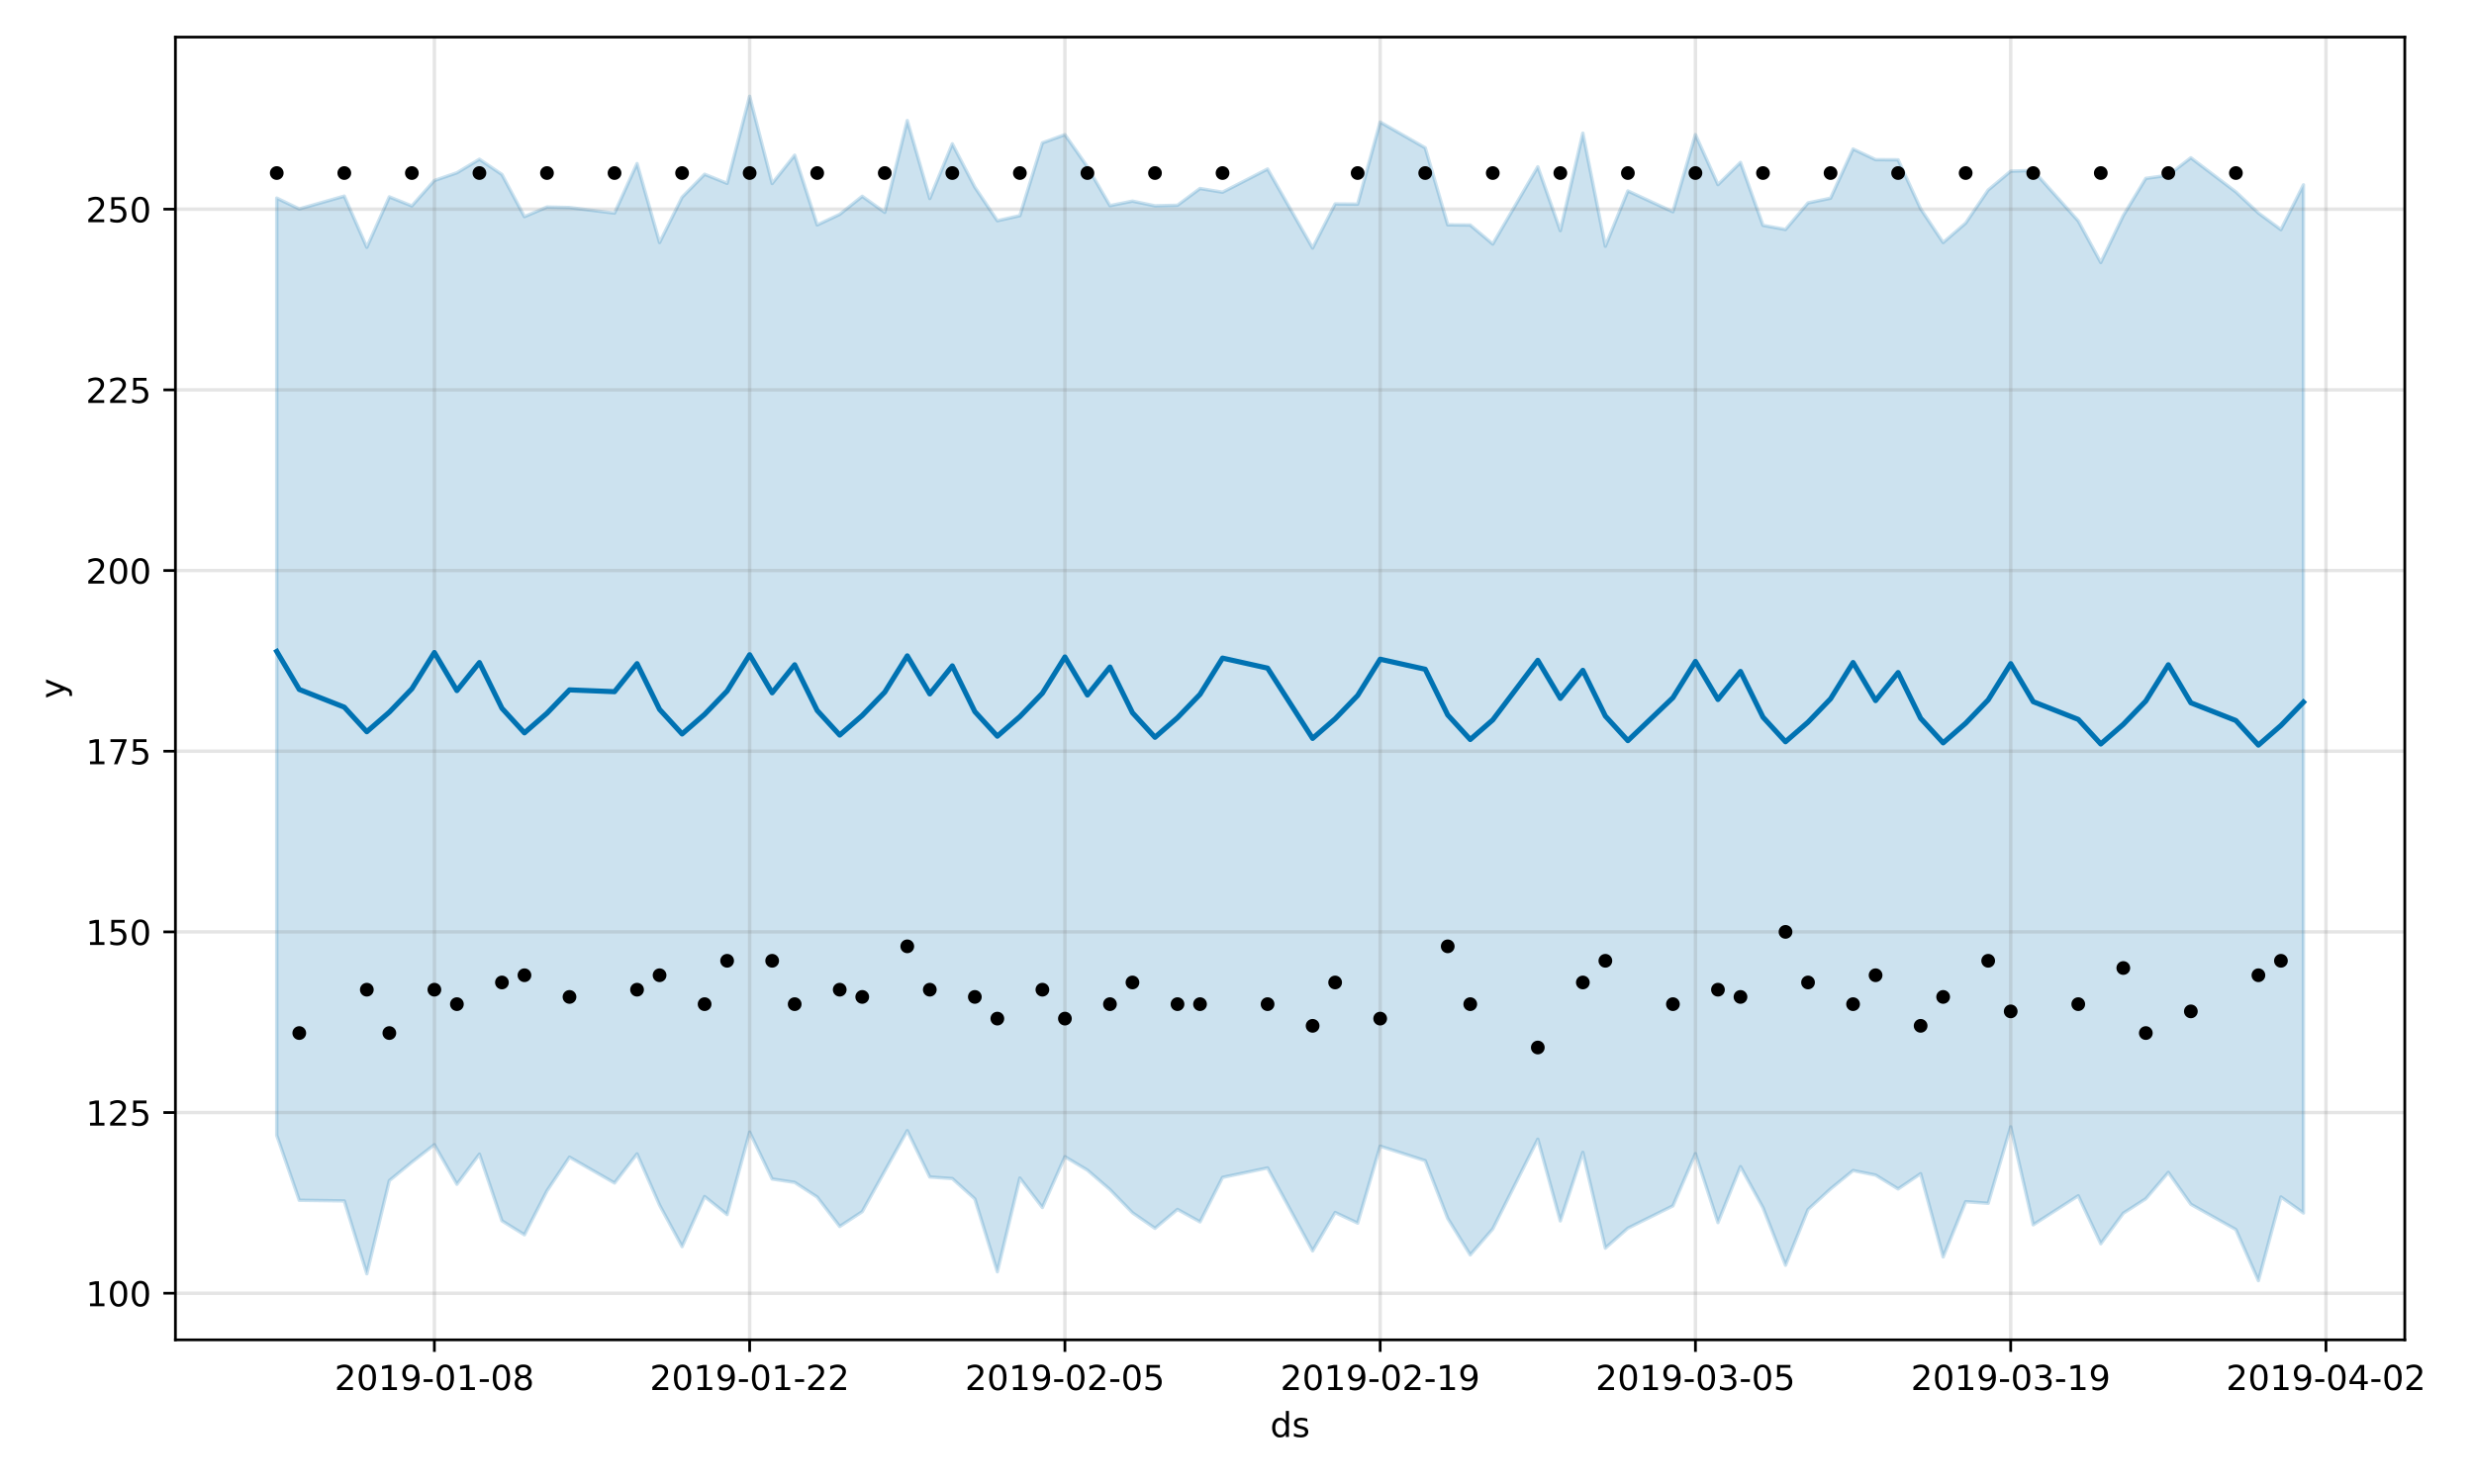 <?xml version="1.0" encoding="utf-8" standalone="no"?>
<!DOCTYPE svg PUBLIC "-//W3C//DTD SVG 1.1//EN"
  "http://www.w3.org/Graphics/SVG/1.1/DTD/svg11.dtd">
<!-- Created with matplotlib (https://matplotlib.org/) -->
<svg height="432pt" version="1.1" viewBox="0 0 720 432" width="720pt" xmlns="http://www.w3.org/2000/svg" xmlns:xlink="http://www.w3.org/1999/xlink">
 <defs>
  <style type="text/css">
*{stroke-linecap:butt;stroke-linejoin:round;}
  </style>
 </defs>
 <g id="figure_1">
  <g id="patch_1">
   <path d="M 0 432 
L 720 432 
L 720 0 
L 0 0 
z
" style="fill:#ffffff;"/>
  </g>
  <g id="axes_1">
   <g id="patch_2">
    <path d="M 51.05 390.04 
L 699.857 390.04 
L 699.857 10.8 
L 51.05 10.8 
z
" style="fill:#ffffff;"/>
   </g>
   <g id="PolyCollection_1">
    <defs>
     <path d="M 80.541 -374.339 
L 80.541 -101.494 
L 87.095 -82.592 
L 100.202 -82.405 
L 106.756 -61.202 
L 113.309 -88.315 
L 119.863 -93.678 
L 126.417 -98.775 
L 132.97 -87.26 
L 139.524 -96.019 
L 146.077 -76.615 
L 152.631 -72.548 
L 159.185 -85.34 
L 165.738 -95.142 
L 178.845 -87.627 
L 185.399 -96.098 
L 191.953 -81.188 
L 198.506 -69.105 
L 205.06 -83.687 
L 211.613 -78.429 
L 218.167 -102.428 
L 224.721 -88.782 
L 231.274 -87.8 
L 237.828 -83.526 
L 244.381 -74.967 
L 250.935 -79.28 
L 257.489 -91.09 
L 264.042 -102.856 
L 270.596 -89.373 
L 277.15 -88.906 
L 283.703 -82.994 
L 290.257 -61.792 
L 296.81 -89.055 
L 303.364 -80.489 
L 309.918 -95.271 
L 316.471 -91.362 
L 323.025 -85.705 
L 329.578 -78.967 
L 336.132 -74.426 
L 342.686 -79.932 
L 349.239 -76.304 
L 355.793 -89.247 
L 368.9 -92.004 
L 382.007 -67.857 
L 388.561 -79.034 
L 395.114 -75.943 
L 401.668 -98.335 
L 414.775 -94.121 
L 421.329 -77.304 
L 427.883 -66.696 
L 434.436 -74.251 
L 447.543 -100.371 
L 454.097 -76.582 
L 460.651 -96.535 
L 467.204 -68.672 
L 473.758 -74.466 
L 486.865 -80.968 
L 493.419 -96.158 
L 499.972 -76.101 
L 506.526 -92.39 
L 513.079 -80.45 
L 519.633 -63.692 
L 526.187 -79.884 
L 532.74 -85.905 
L 539.294 -91.245 
L 545.847 -89.927 
L 552.401 -85.893 
L 558.955 -90.326 
L 565.508 -66.099 
L 572.062 -82.186 
L 578.616 -81.716 
L 585.169 -103.967 
L 591.723 -75.451 
L 604.83 -83.898 
L 611.384 -69.945 
L 617.937 -78.821 
L 624.491 -83.036 
L 631.044 -90.702 
L 637.598 -81.42 
L 650.705 -74.066 
L 657.259 -59.198 
L 663.812 -83.56 
L 670.366 -78.888 
L 670.366 -378.184 
L 670.366 -378.184 
L 663.812 -365.147 
L 657.259 -369.985 
L 650.705 -376.132 
L 637.598 -386.073 
L 631.044 -380.988 
L 624.491 -380.075 
L 617.937 -369.249 
L 611.384 -355.59 
L 604.83 -367.678 
L 591.723 -382.377 
L 585.169 -382.172 
L 578.616 -376.684 
L 572.062 -367.058 
L 565.508 -361.391 
L 558.955 -371.226 
L 552.401 -385.484 
L 545.847 -385.524 
L 539.294 -388.62 
L 532.74 -374.304 
L 526.187 -372.938 
L 519.633 -365.204 
L 513.079 -366.4 
L 506.526 -384.718 
L 499.972 -378.246 
L 493.419 -392.809 
L 486.865 -370.35 
L 473.758 -376.418 
L 467.204 -360.331 
L 460.651 -393.235 
L 454.097 -364.857 
L 447.543 -383.441 
L 434.436 -360.964 
L 427.883 -366.482 
L 421.329 -366.555 
L 414.775 -388.976 
L 401.668 -396.465 
L 395.114 -372.576 
L 388.561 -372.631 
L 382.007 -359.801 
L 368.9 -382.797 
L 355.793 -376.049 
L 349.239 -377.131 
L 342.686 -372.252 
L 336.132 -372.093 
L 329.578 -373.456 
L 323.025 -372.14 
L 316.471 -383.445 
L 309.918 -392.8 
L 303.364 -390.417 
L 296.81 -369.231 
L 290.257 -367.75 
L 283.703 -377.526 
L 277.15 -390.124 
L 270.596 -374.218 
L 264.042 -396.906 
L 257.489 -370.184 
L 250.935 -374.862 
L 244.381 -369.61 
L 237.828 -366.518 
L 231.274 -386.82 
L 224.721 -378.58 
L 218.167 -403.962 
L 211.613 -378.623 
L 205.06 -381.273 
L 198.506 -374.59 
L 191.953 -361.396 
L 185.399 -384.383 
L 178.845 -369.97 
L 165.738 -371.584 
L 159.185 -371.73 
L 152.631 -368.941 
L 146.077 -381.208 
L 139.524 -385.644 
L 132.97 -381.699 
L 126.417 -379.452 
L 119.863 -372.063 
L 113.309 -374.688 
L 106.756 -360.011 
L 100.202 -374.911 
L 87.095 -371.182 
L 80.541 -374.339 
z
" id="mdfbe4743e8" style="stroke:#0072b2;stroke-opacity:0.2;"/>
    </defs>
    <g clip-path="url(#p2459472b0a)">
     <use style="fill:#0072b2;fill-opacity:0.2;stroke:#0072b2;stroke-opacity:0.2;" x="0" xlink:href="#mdfbe4743e8" y="432"/>
    </g>
   </g>
   <g id="matplotlib.axis_1">
    <g id="xtick_1">
     <g id="line2d_1">
      <path clip-path="url(#p2459472b0a)" d="M 126.417 390.04 
L 126.417 10.8 
" style="fill:none;stroke:#808080;stroke-linecap:square;stroke-opacity:0.2;"/>
     </g>
     <g id="line2d_2">
      <defs>
       <path d="M 0 0 
L 0 3.5 
" id="m39693b4faf" style="stroke:#000000;stroke-width:0.8;"/>
      </defs>
      <g>
       <use style="stroke:#000000;stroke-width:0.8;" x="126.417" xlink:href="#m39693b4faf" y="390.04"/>
      </g>
     </g>
     <g id="text_1">
      <!-- 2019-01-08 -->
      <defs>
       <path d="M 19.188 8.297 
L 53.609 8.297 
L 53.609 0 
L 7.328 0 
L 7.328 8.297 
Q 12.938 14.109 22.625 23.891 
Q 32.328 33.688 34.812 36.531 
Q 39.547 41.844 41.422 45.531 
Q 43.312 49.219 43.312 52.781 
Q 43.312 58.594 39.234 62.25 
Q 35.156 65.922 28.609 65.922 
Q 23.969 65.922 18.812 64.312 
Q 13.672 62.703 7.812 59.422 
L 7.812 69.391 
Q 13.766 71.781 18.938 73 
Q 24.125 74.219 28.422 74.219 
Q 39.75 74.219 46.484 68.547 
Q 53.219 62.891 53.219 53.422 
Q 53.219 48.922 51.531 44.891 
Q 49.859 40.875 45.406 35.406 
Q 44.188 33.984 37.641 27.219 
Q 31.109 20.453 19.188 8.297 
z
" id="DejaVuSans-50"/>
       <path d="M 31.781 66.406 
Q 24.172 66.406 20.328 58.906 
Q 16.5 51.422 16.5 36.375 
Q 16.5 21.391 20.328 13.891 
Q 24.172 6.391 31.781 6.391 
Q 39.453 6.391 43.281 13.891 
Q 47.125 21.391 47.125 36.375 
Q 47.125 51.422 43.281 58.906 
Q 39.453 66.406 31.781 66.406 
z
M 31.781 74.219 
Q 44.047 74.219 50.516 64.516 
Q 56.984 54.828 56.984 36.375 
Q 56.984 17.969 50.516 8.266 
Q 44.047 -1.422 31.781 -1.422 
Q 19.531 -1.422 13.062 8.266 
Q 6.594 17.969 6.594 36.375 
Q 6.594 54.828 13.062 64.516 
Q 19.531 74.219 31.781 74.219 
z
" id="DejaVuSans-48"/>
       <path d="M 12.406 8.297 
L 28.516 8.297 
L 28.516 63.922 
L 10.984 60.406 
L 10.984 69.391 
L 28.422 72.906 
L 38.281 72.906 
L 38.281 8.297 
L 54.391 8.297 
L 54.391 0 
L 12.406 0 
z
" id="DejaVuSans-49"/>
       <path d="M 10.984 1.516 
L 10.984 10.5 
Q 14.703 8.734 18.5 7.812 
Q 22.312 6.891 25.984 6.891 
Q 35.75 6.891 40.891 13.453 
Q 46.047 20.016 46.781 33.406 
Q 43.953 29.203 39.594 26.953 
Q 35.25 24.703 29.984 24.703 
Q 19.047 24.703 12.672 31.312 
Q 6.297 37.938 6.297 49.422 
Q 6.297 60.641 12.938 67.422 
Q 19.578 74.219 30.609 74.219 
Q 43.266 74.219 49.922 64.516 
Q 56.594 54.828 56.594 36.375 
Q 56.594 19.141 48.406 8.859 
Q 40.234 -1.422 26.422 -1.422 
Q 22.703 -1.422 18.891 -0.688 
Q 15.094 0.047 10.984 1.516 
z
M 30.609 32.422 
Q 37.25 32.422 41.125 36.953 
Q 45.016 41.5 45.016 49.422 
Q 45.016 57.281 41.125 61.844 
Q 37.25 66.406 30.609 66.406 
Q 23.969 66.406 20.094 61.844 
Q 16.219 57.281 16.219 49.422 
Q 16.219 41.5 20.094 36.953 
Q 23.969 32.422 30.609 32.422 
z
" id="DejaVuSans-57"/>
       <path d="M 4.891 31.391 
L 31.203 31.391 
L 31.203 23.391 
L 4.891 23.391 
z
" id="DejaVuSans-45"/>
       <path d="M 31.781 34.625 
Q 24.75 34.625 20.719 30.859 
Q 16.703 27.094 16.703 20.516 
Q 16.703 13.922 20.719 10.156 
Q 24.75 6.391 31.781 6.391 
Q 38.812 6.391 42.859 10.172 
Q 46.922 13.969 46.922 20.516 
Q 46.922 27.094 42.891 30.859 
Q 38.875 34.625 31.781 34.625 
z
M 21.922 38.812 
Q 15.578 40.375 12.031 44.719 
Q 8.5 49.078 8.5 55.328 
Q 8.5 64.062 14.719 69.141 
Q 20.953 74.219 31.781 74.219 
Q 42.672 74.219 48.875 69.141 
Q 55.078 64.062 55.078 55.328 
Q 55.078 49.078 51.531 44.719 
Q 48 40.375 41.703 38.812 
Q 48.828 37.156 52.797 32.312 
Q 56.781 27.484 56.781 20.516 
Q 56.781 9.906 50.312 4.234 
Q 43.844 -1.422 31.781 -1.422 
Q 19.734 -1.422 13.25 4.234 
Q 6.781 9.906 6.781 20.516 
Q 6.781 27.484 10.781 32.312 
Q 14.797 37.156 21.922 38.812 
z
M 18.312 54.391 
Q 18.312 48.734 21.844 45.562 
Q 25.391 42.391 31.781 42.391 
Q 38.141 42.391 41.719 45.562 
Q 45.312 48.734 45.312 54.391 
Q 45.312 60.062 41.719 63.234 
Q 38.141 66.406 31.781 66.406 
Q 25.391 66.406 21.844 63.234 
Q 18.312 60.062 18.312 54.391 
z
" id="DejaVuSans-56"/>
      </defs>
      <g transform="translate(97.359 404.638)scale(0.1 -0.1)">
       <use xlink:href="#DejaVuSans-50"/>
       <use x="63.623" xlink:href="#DejaVuSans-48"/>
       <use x="127.246" xlink:href="#DejaVuSans-49"/>
       <use x="190.869" xlink:href="#DejaVuSans-57"/>
       <use x="254.492" xlink:href="#DejaVuSans-45"/>
       <use x="290.576" xlink:href="#DejaVuSans-48"/>
       <use x="354.199" xlink:href="#DejaVuSans-49"/>
       <use x="417.822" xlink:href="#DejaVuSans-45"/>
       <use x="453.906" xlink:href="#DejaVuSans-48"/>
       <use x="517.529" xlink:href="#DejaVuSans-56"/>
      </g>
     </g>
    </g>
    <g id="xtick_2">
     <g id="line2d_3">
      <path clip-path="url(#p2459472b0a)" d="M 218.167 390.04 
L 218.167 10.8 
" style="fill:none;stroke:#808080;stroke-linecap:square;stroke-opacity:0.2;"/>
     </g>
     <g id="line2d_4">
      <g>
       <use style="stroke:#000000;stroke-width:0.8;" x="218.167" xlink:href="#m39693b4faf" y="390.04"/>
      </g>
     </g>
     <g id="text_2">
      <!-- 2019-01-22 -->
      <g transform="translate(189.109 404.638)scale(0.1 -0.1)">
       <use xlink:href="#DejaVuSans-50"/>
       <use x="63.623" xlink:href="#DejaVuSans-48"/>
       <use x="127.246" xlink:href="#DejaVuSans-49"/>
       <use x="190.869" xlink:href="#DejaVuSans-57"/>
       <use x="254.492" xlink:href="#DejaVuSans-45"/>
       <use x="290.576" xlink:href="#DejaVuSans-48"/>
       <use x="354.199" xlink:href="#DejaVuSans-49"/>
       <use x="417.822" xlink:href="#DejaVuSans-45"/>
       <use x="453.906" xlink:href="#DejaVuSans-50"/>
       <use x="517.529" xlink:href="#DejaVuSans-50"/>
      </g>
     </g>
    </g>
    <g id="xtick_3">
     <g id="line2d_5">
      <path clip-path="url(#p2459472b0a)" d="M 309.918 390.04 
L 309.918 10.8 
" style="fill:none;stroke:#808080;stroke-linecap:square;stroke-opacity:0.2;"/>
     </g>
     <g id="line2d_6">
      <g>
       <use style="stroke:#000000;stroke-width:0.8;" x="309.918" xlink:href="#m39693b4faf" y="390.04"/>
      </g>
     </g>
     <g id="text_3">
      <!-- 2019-02-05 -->
      <defs>
       <path d="M 10.797 72.906 
L 49.516 72.906 
L 49.516 64.594 
L 19.828 64.594 
L 19.828 46.734 
Q 21.969 47.469 24.109 47.828 
Q 26.266 48.188 28.422 48.188 
Q 40.625 48.188 47.75 41.5 
Q 54.891 34.812 54.891 23.391 
Q 54.891 11.625 47.562 5.094 
Q 40.234 -1.422 26.906 -1.422 
Q 22.312 -1.422 17.547 -0.641 
Q 12.797 0.141 7.719 1.703 
L 7.719 11.625 
Q 12.109 9.234 16.797 8.062 
Q 21.484 6.891 26.703 6.891 
Q 35.156 6.891 40.078 11.328 
Q 45.016 15.766 45.016 23.391 
Q 45.016 31 40.078 35.438 
Q 35.156 39.891 26.703 39.891 
Q 22.75 39.891 18.812 39.016 
Q 14.891 38.141 10.797 36.281 
z
" id="DejaVuSans-53"/>
      </defs>
      <g transform="translate(280.86 404.638)scale(0.1 -0.1)">
       <use xlink:href="#DejaVuSans-50"/>
       <use x="63.623" xlink:href="#DejaVuSans-48"/>
       <use x="127.246" xlink:href="#DejaVuSans-49"/>
       <use x="190.869" xlink:href="#DejaVuSans-57"/>
       <use x="254.492" xlink:href="#DejaVuSans-45"/>
       <use x="290.576" xlink:href="#DejaVuSans-48"/>
       <use x="354.199" xlink:href="#DejaVuSans-50"/>
       <use x="417.822" xlink:href="#DejaVuSans-45"/>
       <use x="453.906" xlink:href="#DejaVuSans-48"/>
       <use x="517.529" xlink:href="#DejaVuSans-53"/>
      </g>
     </g>
    </g>
    <g id="xtick_4">
     <g id="line2d_7">
      <path clip-path="url(#p2459472b0a)" d="M 401.668 390.04 
L 401.668 10.8 
" style="fill:none;stroke:#808080;stroke-linecap:square;stroke-opacity:0.2;"/>
     </g>
     <g id="line2d_8">
      <g>
       <use style="stroke:#000000;stroke-width:0.8;" x="401.668" xlink:href="#m39693b4faf" y="390.04"/>
      </g>
     </g>
     <g id="text_4">
      <!-- 2019-02-19 -->
      <g transform="translate(372.61 404.638)scale(0.1 -0.1)">
       <use xlink:href="#DejaVuSans-50"/>
       <use x="63.623" xlink:href="#DejaVuSans-48"/>
       <use x="127.246" xlink:href="#DejaVuSans-49"/>
       <use x="190.869" xlink:href="#DejaVuSans-57"/>
       <use x="254.492" xlink:href="#DejaVuSans-45"/>
       <use x="290.576" xlink:href="#DejaVuSans-48"/>
       <use x="354.199" xlink:href="#DejaVuSans-50"/>
       <use x="417.822" xlink:href="#DejaVuSans-45"/>
       <use x="453.906" xlink:href="#DejaVuSans-49"/>
       <use x="517.529" xlink:href="#DejaVuSans-57"/>
      </g>
     </g>
    </g>
    <g id="xtick_5">
     <g id="line2d_9">
      <path clip-path="url(#p2459472b0a)" d="M 493.419 390.04 
L 493.419 10.8 
" style="fill:none;stroke:#808080;stroke-linecap:square;stroke-opacity:0.2;"/>
     </g>
     <g id="line2d_10">
      <g>
       <use style="stroke:#000000;stroke-width:0.8;" x="493.419" xlink:href="#m39693b4faf" y="390.04"/>
      </g>
     </g>
     <g id="text_5">
      <!-- 2019-03-05 -->
      <defs>
       <path d="M 40.578 39.312 
Q 47.656 37.797 51.625 33 
Q 55.609 28.219 55.609 21.188 
Q 55.609 10.406 48.188 4.484 
Q 40.766 -1.422 27.094 -1.422 
Q 22.516 -1.422 17.656 -0.516 
Q 12.797 0.391 7.625 2.203 
L 7.625 11.719 
Q 11.719 9.328 16.594 8.109 
Q 21.484 6.891 26.812 6.891 
Q 36.078 6.891 40.938 10.547 
Q 45.797 14.203 45.797 21.188 
Q 45.797 27.641 41.281 31.266 
Q 36.766 34.906 28.719 34.906 
L 20.219 34.906 
L 20.219 43.016 
L 29.109 43.016 
Q 36.375 43.016 40.234 45.922 
Q 44.094 48.828 44.094 54.297 
Q 44.094 59.906 40.109 62.906 
Q 36.141 65.922 28.719 65.922 
Q 24.656 65.922 20.016 65.031 
Q 15.375 64.156 9.812 62.312 
L 9.812 71.094 
Q 15.438 72.656 20.344 73.438 
Q 25.25 74.219 29.594 74.219 
Q 40.828 74.219 47.359 69.109 
Q 53.906 64.016 53.906 55.328 
Q 53.906 49.266 50.438 45.094 
Q 46.969 40.922 40.578 39.312 
z
" id="DejaVuSans-51"/>
      </defs>
      <g transform="translate(464.361 404.638)scale(0.1 -0.1)">
       <use xlink:href="#DejaVuSans-50"/>
       <use x="63.623" xlink:href="#DejaVuSans-48"/>
       <use x="127.246" xlink:href="#DejaVuSans-49"/>
       <use x="190.869" xlink:href="#DejaVuSans-57"/>
       <use x="254.492" xlink:href="#DejaVuSans-45"/>
       <use x="290.576" xlink:href="#DejaVuSans-48"/>
       <use x="354.199" xlink:href="#DejaVuSans-51"/>
       <use x="417.822" xlink:href="#DejaVuSans-45"/>
       <use x="453.906" xlink:href="#DejaVuSans-48"/>
       <use x="517.529" xlink:href="#DejaVuSans-53"/>
      </g>
     </g>
    </g>
    <g id="xtick_6">
     <g id="line2d_11">
      <path clip-path="url(#p2459472b0a)" d="M 585.169 390.04 
L 585.169 10.8 
" style="fill:none;stroke:#808080;stroke-linecap:square;stroke-opacity:0.2;"/>
     </g>
     <g id="line2d_12">
      <g>
       <use style="stroke:#000000;stroke-width:0.8;" x="585.169" xlink:href="#m39693b4faf" y="390.04"/>
      </g>
     </g>
     <g id="text_6">
      <!-- 2019-03-19 -->
      <g transform="translate(556.111 404.638)scale(0.1 -0.1)">
       <use xlink:href="#DejaVuSans-50"/>
       <use x="63.623" xlink:href="#DejaVuSans-48"/>
       <use x="127.246" xlink:href="#DejaVuSans-49"/>
       <use x="190.869" xlink:href="#DejaVuSans-57"/>
       <use x="254.492" xlink:href="#DejaVuSans-45"/>
       <use x="290.576" xlink:href="#DejaVuSans-48"/>
       <use x="354.199" xlink:href="#DejaVuSans-51"/>
       <use x="417.822" xlink:href="#DejaVuSans-45"/>
       <use x="453.906" xlink:href="#DejaVuSans-49"/>
       <use x="517.529" xlink:href="#DejaVuSans-57"/>
      </g>
     </g>
    </g>
    <g id="xtick_7">
     <g id="line2d_13">
      <path clip-path="url(#p2459472b0a)" d="M 676.92 390.04 
L 676.92 10.8 
" style="fill:none;stroke:#808080;stroke-linecap:square;stroke-opacity:0.2;"/>
     </g>
     <g id="line2d_14">
      <g>
       <use style="stroke:#000000;stroke-width:0.8;" x="676.92" xlink:href="#m39693b4faf" y="390.04"/>
      </g>
     </g>
     <g id="text_7">
      <!-- 2019-04-02 -->
      <defs>
       <path d="M 37.797 64.312 
L 12.891 25.391 
L 37.797 25.391 
z
M 35.203 72.906 
L 47.609 72.906 
L 47.609 25.391 
L 58.016 25.391 
L 58.016 17.188 
L 47.609 17.188 
L 47.609 0 
L 37.797 0 
L 37.797 17.188 
L 4.891 17.188 
L 4.891 26.703 
z
" id="DejaVuSans-52"/>
      </defs>
      <g transform="translate(647.862 404.638)scale(0.1 -0.1)">
       <use xlink:href="#DejaVuSans-50"/>
       <use x="63.623" xlink:href="#DejaVuSans-48"/>
       <use x="127.246" xlink:href="#DejaVuSans-49"/>
       <use x="190.869" xlink:href="#DejaVuSans-57"/>
       <use x="254.492" xlink:href="#DejaVuSans-45"/>
       <use x="290.576" xlink:href="#DejaVuSans-48"/>
       <use x="354.199" xlink:href="#DejaVuSans-52"/>
       <use x="417.822" xlink:href="#DejaVuSans-45"/>
       <use x="453.906" xlink:href="#DejaVuSans-48"/>
       <use x="517.529" xlink:href="#DejaVuSans-50"/>
      </g>
     </g>
    </g>
    <g id="text_8">
     <!-- ds -->
     <defs>
      <path d="M 45.406 46.391 
L 45.406 75.984 
L 54.391 75.984 
L 54.391 0 
L 45.406 0 
L 45.406 8.203 
Q 42.578 3.328 38.25 0.953 
Q 33.938 -1.422 27.875 -1.422 
Q 17.969 -1.422 11.734 6.484 
Q 5.516 14.406 5.516 27.297 
Q 5.516 40.188 11.734 48.094 
Q 17.969 56 27.875 56 
Q 33.938 56 38.25 53.625 
Q 42.578 51.266 45.406 46.391 
z
M 14.797 27.297 
Q 14.797 17.391 18.875 11.75 
Q 22.953 6.109 30.078 6.109 
Q 37.203 6.109 41.297 11.75 
Q 45.406 17.391 45.406 27.297 
Q 45.406 37.203 41.297 42.844 
Q 37.203 48.484 30.078 48.484 
Q 22.953 48.484 18.875 42.844 
Q 14.797 37.203 14.797 27.297 
z
" id="DejaVuSans-100"/>
      <path d="M 44.281 53.078 
L 44.281 44.578 
Q 40.484 46.531 36.375 47.5 
Q 32.281 48.484 27.875 48.484 
Q 21.188 48.484 17.844 46.438 
Q 14.5 44.391 14.5 40.281 
Q 14.5 37.156 16.891 35.375 
Q 19.281 33.594 26.516 31.984 
L 29.594 31.297 
Q 39.156 29.25 43.188 25.516 
Q 47.219 21.781 47.219 15.094 
Q 47.219 7.469 41.188 3.016 
Q 35.156 -1.422 24.609 -1.422 
Q 20.219 -1.422 15.453 -0.562 
Q 10.688 0.297 5.422 2 
L 5.422 11.281 
Q 10.406 8.688 15.234 7.391 
Q 20.062 6.109 24.812 6.109 
Q 31.156 6.109 34.562 8.281 
Q 37.984 10.453 37.984 14.406 
Q 37.984 18.062 35.516 20.016 
Q 33.062 21.969 24.703 23.781 
L 21.578 24.516 
Q 13.234 26.266 9.516 29.906 
Q 5.812 33.547 5.812 39.891 
Q 5.812 47.609 11.281 51.797 
Q 16.75 56 26.812 56 
Q 31.781 56 36.172 55.266 
Q 40.578 54.547 44.281 53.078 
z
" id="DejaVuSans-115"/>
     </defs>
     <g transform="translate(369.675 418.317)scale(0.1 -0.1)">
      <use xlink:href="#DejaVuSans-100"/>
      <use x="63.477" xlink:href="#DejaVuSans-115"/>
     </g>
    </g>
   </g>
   <g id="matplotlib.axis_2">
    <g id="ytick_1">
     <g id="line2d_15">
      <path clip-path="url(#p2459472b0a)" d="M 51.05 376.466 
L 699.857 376.466 
" style="fill:none;stroke:#808080;stroke-linecap:square;stroke-opacity:0.2;"/>
     </g>
     <g id="line2d_16">
      <defs>
       <path d="M 0 0 
L -3.5 0 
" id="m48eb5dc983" style="stroke:#000000;stroke-width:0.8;"/>
      </defs>
      <g>
       <use style="stroke:#000000;stroke-width:0.8;" x="51.05" xlink:href="#m48eb5dc983" y="376.466"/>
      </g>
     </g>
     <g id="text_9">
      <!-- 100 -->
      <g transform="translate(24.962 380.265)scale(0.1 -0.1)">
       <use xlink:href="#DejaVuSans-49"/>
       <use x="63.623" xlink:href="#DejaVuSans-48"/>
       <use x="127.246" xlink:href="#DejaVuSans-48"/>
      </g>
     </g>
    </g>
    <g id="ytick_2">
     <g id="line2d_17">
      <path clip-path="url(#p2459472b0a)" d="M 51.05 323.87 
L 699.857 323.87 
" style="fill:none;stroke:#808080;stroke-linecap:square;stroke-opacity:0.2;"/>
     </g>
     <g id="line2d_18">
      <g>
       <use style="stroke:#000000;stroke-width:0.8;" x="51.05" xlink:href="#m48eb5dc983" y="323.87"/>
      </g>
     </g>
     <g id="text_10">
      <!-- 125 -->
      <g transform="translate(24.962 327.67)scale(0.1 -0.1)">
       <use xlink:href="#DejaVuSans-49"/>
       <use x="63.623" xlink:href="#DejaVuSans-50"/>
       <use x="127.246" xlink:href="#DejaVuSans-53"/>
      </g>
     </g>
    </g>
    <g id="ytick_3">
     <g id="line2d_19">
      <path clip-path="url(#p2459472b0a)" d="M 51.05 271.275 
L 699.857 271.275 
" style="fill:none;stroke:#808080;stroke-linecap:square;stroke-opacity:0.2;"/>
     </g>
     <g id="line2d_20">
      <g>
       <use style="stroke:#000000;stroke-width:0.8;" x="51.05" xlink:href="#m48eb5dc983" y="271.275"/>
      </g>
     </g>
     <g id="text_11">
      <!-- 150 -->
      <g transform="translate(24.962 275.074)scale(0.1 -0.1)">
       <use xlink:href="#DejaVuSans-49"/>
       <use x="63.623" xlink:href="#DejaVuSans-53"/>
       <use x="127.246" xlink:href="#DejaVuSans-48"/>
      </g>
     </g>
    </g>
    <g id="ytick_4">
     <g id="line2d_21">
      <path clip-path="url(#p2459472b0a)" d="M 51.05 218.679 
L 699.857 218.679 
" style="fill:none;stroke:#808080;stroke-linecap:square;stroke-opacity:0.2;"/>
     </g>
     <g id="line2d_22">
      <g>
       <use style="stroke:#000000;stroke-width:0.8;" x="51.05" xlink:href="#m48eb5dc983" y="218.679"/>
      </g>
     </g>
     <g id="text_12">
      <!-- 175 -->
      <defs>
       <path d="M 8.203 72.906 
L 55.078 72.906 
L 55.078 68.703 
L 28.609 0 
L 18.312 0 
L 43.219 64.594 
L 8.203 64.594 
z
" id="DejaVuSans-55"/>
      </defs>
      <g transform="translate(24.962 222.479)scale(0.1 -0.1)">
       <use xlink:href="#DejaVuSans-49"/>
       <use x="63.623" xlink:href="#DejaVuSans-55"/>
       <use x="127.246" xlink:href="#DejaVuSans-53"/>
      </g>
     </g>
    </g>
    <g id="ytick_5">
     <g id="line2d_23">
      <path clip-path="url(#p2459472b0a)" d="M 51.05 166.084 
L 699.857 166.084 
" style="fill:none;stroke:#808080;stroke-linecap:square;stroke-opacity:0.2;"/>
     </g>
     <g id="line2d_24">
      <g>
       <use style="stroke:#000000;stroke-width:0.8;" x="51.05" xlink:href="#m48eb5dc983" y="166.084"/>
      </g>
     </g>
     <g id="text_13">
      <!-- 200 -->
      <g transform="translate(24.962 169.883)scale(0.1 -0.1)">
       <use xlink:href="#DejaVuSans-50"/>
       <use x="63.623" xlink:href="#DejaVuSans-48"/>
       <use x="127.246" xlink:href="#DejaVuSans-48"/>
      </g>
     </g>
    </g>
    <g id="ytick_6">
     <g id="line2d_25">
      <path clip-path="url(#p2459472b0a)" d="M 51.05 113.488 
L 699.857 113.488 
" style="fill:none;stroke:#808080;stroke-linecap:square;stroke-opacity:0.2;"/>
     </g>
     <g id="line2d_26">
      <g>
       <use style="stroke:#000000;stroke-width:0.8;" x="51.05" xlink:href="#m48eb5dc983" y="113.488"/>
      </g>
     </g>
     <g id="text_14">
      <!-- 225 -->
      <g transform="translate(24.962 117.287)scale(0.1 -0.1)">
       <use xlink:href="#DejaVuSans-50"/>
       <use x="63.623" xlink:href="#DejaVuSans-50"/>
       <use x="127.246" xlink:href="#DejaVuSans-53"/>
      </g>
     </g>
    </g>
    <g id="ytick_7">
     <g id="line2d_27">
      <path clip-path="url(#p2459472b0a)" d="M 51.05 60.893 
L 699.857 60.893 
" style="fill:none;stroke:#808080;stroke-linecap:square;stroke-opacity:0.2;"/>
     </g>
     <g id="line2d_28">
      <g>
       <use style="stroke:#000000;stroke-width:0.8;" x="51.05" xlink:href="#m48eb5dc983" y="60.893"/>
      </g>
     </g>
     <g id="text_15">
      <!-- 250 -->
      <g transform="translate(24.962 64.692)scale(0.1 -0.1)">
       <use xlink:href="#DejaVuSans-50"/>
       <use x="63.623" xlink:href="#DejaVuSans-53"/>
       <use x="127.246" xlink:href="#DejaVuSans-48"/>
      </g>
     </g>
    </g>
    <g id="text_16">
     <!-- y -->
     <defs>
      <path d="M 32.172 -5.078 
Q 28.375 -14.844 24.75 -17.812 
Q 21.141 -20.797 15.094 -20.797 
L 7.906 -20.797 
L 7.906 -13.281 
L 13.188 -13.281 
Q 16.891 -13.281 18.938 -11.516 
Q 21 -9.766 23.484 -3.219 
L 25.094 0.875 
L 2.984 54.688 
L 12.5 54.688 
L 29.594 11.922 
L 46.688 54.688 
L 56.203 54.688 
z
" id="DejaVuSans-121"/>
     </defs>
     <g transform="translate(18.883 203.379)rotate(-90)scale(0.1 -0.1)">
      <use xlink:href="#DejaVuSans-121"/>
     </g>
    </g>
   </g>
   <g id="line2d_29">
    <defs>
     <path d="M 0 1.5 
C 0.398 1.5 0.779 1.342 1.061 1.061 
C 1.342 0.779 1.5 0.398 1.5 0 
C 1.5 -0.398 1.342 -0.779 1.061 -1.061 
C 0.779 -1.342 0.398 -1.5 0 -1.5 
C -0.398 -1.5 -0.779 -1.342 -1.061 -1.061 
C -1.342 -0.779 -1.5 -0.398 -1.5 0 
C -1.5 0.398 -1.342 0.779 -1.061 1.061 
C -0.779 1.342 -0.398 1.5 0 1.5 
z
" id="m3b110d4528" style="stroke:#000000;"/>
    </defs>
    <g clip-path="url(#p2459472b0a)">
     <use style="stroke:#000000;" x="80.541" xlink:href="#m3b110d4528" y="50.374"/>
     <use style="stroke:#000000;" x="87.095" xlink:href="#m3b110d4528" y="300.728"/>
     <use style="stroke:#000000;" x="100.202" xlink:href="#m3b110d4528" y="50.374"/>
     <use style="stroke:#000000;" x="106.756" xlink:href="#m3b110d4528" y="288.105"/>
     <use style="stroke:#000000;" x="113.309" xlink:href="#m3b110d4528" y="300.728"/>
     <use style="stroke:#000000;" x="119.863" xlink:href="#m3b110d4528" y="50.374"/>
     <use style="stroke:#000000;" x="126.417" xlink:href="#m3b110d4528" y="288.105"/>
     <use style="stroke:#000000;" x="132.97" xlink:href="#m3b110d4528" y="292.313"/>
     <use style="stroke:#000000;" x="139.524" xlink:href="#m3b110d4528" y="50.374"/>
     <use style="stroke:#000000;" x="146.077" xlink:href="#m3b110d4528" y="286.002"/>
     <use style="stroke:#000000;" x="152.631" xlink:href="#m3b110d4528" y="283.898"/>
     <use style="stroke:#000000;" x="159.185" xlink:href="#m3b110d4528" y="50.374"/>
     <use style="stroke:#000000;" x="165.738" xlink:href="#m3b110d4528" y="290.209"/>
     <use style="stroke:#000000;" x="178.845" xlink:href="#m3b110d4528" y="50.374"/>
     <use style="stroke:#000000;" x="185.399" xlink:href="#m3b110d4528" y="288.105"/>
     <use style="stroke:#000000;" x="191.953" xlink:href="#m3b110d4528" y="283.898"/>
     <use style="stroke:#000000;" x="198.506" xlink:href="#m3b110d4528" y="50.374"/>
     <use style="stroke:#000000;" x="205.06" xlink:href="#m3b110d4528" y="292.313"/>
     <use style="stroke:#000000;" x="211.613" xlink:href="#m3b110d4528" y="279.69"/>
     <use style="stroke:#000000;" x="218.167" xlink:href="#m3b110d4528" y="50.374"/>
     <use style="stroke:#000000;" x="224.721" xlink:href="#m3b110d4528" y="279.69"/>
     <use style="stroke:#000000;" x="231.274" xlink:href="#m3b110d4528" y="292.313"/>
     <use style="stroke:#000000;" x="237.828" xlink:href="#m3b110d4528" y="50.374"/>
     <use style="stroke:#000000;" x="244.381" xlink:href="#m3b110d4528" y="288.105"/>
     <use style="stroke:#000000;" x="250.935" xlink:href="#m3b110d4528" y="290.209"/>
     <use style="stroke:#000000;" x="257.489" xlink:href="#m3b110d4528" y="50.374"/>
     <use style="stroke:#000000;" x="264.042" xlink:href="#m3b110d4528" y="275.482"/>
     <use style="stroke:#000000;" x="270.596" xlink:href="#m3b110d4528" y="288.105"/>
     <use style="stroke:#000000;" x="277.15" xlink:href="#m3b110d4528" y="50.374"/>
     <use style="stroke:#000000;" x="283.703" xlink:href="#m3b110d4528" y="290.209"/>
     <use style="stroke:#000000;" x="290.257" xlink:href="#m3b110d4528" y="296.521"/>
     <use style="stroke:#000000;" x="296.81" xlink:href="#m3b110d4528" y="50.374"/>
     <use style="stroke:#000000;" x="303.364" xlink:href="#m3b110d4528" y="288.105"/>
     <use style="stroke:#000000;" x="309.918" xlink:href="#m3b110d4528" y="296.521"/>
     <use style="stroke:#000000;" x="316.471" xlink:href="#m3b110d4528" y="50.374"/>
     <use style="stroke:#000000;" x="323.025" xlink:href="#m3b110d4528" y="292.313"/>
     <use style="stroke:#000000;" x="329.578" xlink:href="#m3b110d4528" y="286.002"/>
     <use style="stroke:#000000;" x="336.132" xlink:href="#m3b110d4528" y="50.374"/>
     <use style="stroke:#000000;" x="342.686" xlink:href="#m3b110d4528" y="292.313"/>
     <use style="stroke:#000000;" x="349.239" xlink:href="#m3b110d4528" y="292.313"/>
     <use style="stroke:#000000;" x="355.793" xlink:href="#m3b110d4528" y="50.374"/>
     <use style="stroke:#000000;" x="368.9" xlink:href="#m3b110d4528" y="292.313"/>
     <use style="stroke:#000000;" x="382.007" xlink:href="#m3b110d4528" y="298.624"/>
     <use style="stroke:#000000;" x="388.561" xlink:href="#m3b110d4528" y="286.002"/>
     <use style="stroke:#000000;" x="395.114" xlink:href="#m3b110d4528" y="50.374"/>
     <use style="stroke:#000000;" x="401.668" xlink:href="#m3b110d4528" y="296.521"/>
     <use style="stroke:#000000;" x="414.775" xlink:href="#m3b110d4528" y="50.374"/>
     <use style="stroke:#000000;" x="421.329" xlink:href="#m3b110d4528" y="275.482"/>
     <use style="stroke:#000000;" x="427.883" xlink:href="#m3b110d4528" y="292.313"/>
     <use style="stroke:#000000;" x="434.436" xlink:href="#m3b110d4528" y="50.374"/>
     <use style="stroke:#000000;" x="447.543" xlink:href="#m3b110d4528" y="304.936"/>
     <use style="stroke:#000000;" x="454.097" xlink:href="#m3b110d4528" y="50.374"/>
     <use style="stroke:#000000;" x="460.651" xlink:href="#m3b110d4528" y="286.002"/>
     <use style="stroke:#000000;" x="467.204" xlink:href="#m3b110d4528" y="279.69"/>
     <use style="stroke:#000000;" x="473.758" xlink:href="#m3b110d4528" y="50.374"/>
     <use style="stroke:#000000;" x="486.865" xlink:href="#m3b110d4528" y="292.313"/>
     <use style="stroke:#000000;" x="493.419" xlink:href="#m3b110d4528" y="50.374"/>
     <use style="stroke:#000000;" x="499.972" xlink:href="#m3b110d4528" y="288.105"/>
     <use style="stroke:#000000;" x="506.526" xlink:href="#m3b110d4528" y="290.209"/>
     <use style="stroke:#000000;" x="513.079" xlink:href="#m3b110d4528" y="50.374"/>
     <use style="stroke:#000000;" x="519.633" xlink:href="#m3b110d4528" y="271.275"/>
     <use style="stroke:#000000;" x="526.187" xlink:href="#m3b110d4528" y="286.002"/>
     <use style="stroke:#000000;" x="532.74" xlink:href="#m3b110d4528" y="50.374"/>
     <use style="stroke:#000000;" x="539.294" xlink:href="#m3b110d4528" y="292.313"/>
     <use style="stroke:#000000;" x="545.847" xlink:href="#m3b110d4528" y="283.898"/>
     <use style="stroke:#000000;" x="552.401" xlink:href="#m3b110d4528" y="50.374"/>
     <use style="stroke:#000000;" x="558.955" xlink:href="#m3b110d4528" y="298.624"/>
     <use style="stroke:#000000;" x="565.508" xlink:href="#m3b110d4528" y="290.209"/>
     <use style="stroke:#000000;" x="572.062" xlink:href="#m3b110d4528" y="50.374"/>
     <use style="stroke:#000000;" x="578.616" xlink:href="#m3b110d4528" y="279.69"/>
     <use style="stroke:#000000;" x="585.169" xlink:href="#m3b110d4528" y="294.417"/>
     <use style="stroke:#000000;" x="591.723" xlink:href="#m3b110d4528" y="50.374"/>
     <use style="stroke:#000000;" x="604.83" xlink:href="#m3b110d4528" y="292.313"/>
     <use style="stroke:#000000;" x="611.384" xlink:href="#m3b110d4528" y="50.374"/>
     <use style="stroke:#000000;" x="617.937" xlink:href="#m3b110d4528" y="281.794"/>
     <use style="stroke:#000000;" x="624.491" xlink:href="#m3b110d4528" y="300.728"/>
     <use style="stroke:#000000;" x="631.044" xlink:href="#m3b110d4528" y="50.374"/>
     <use style="stroke:#000000;" x="637.598" xlink:href="#m3b110d4528" y="294.417"/>
     <use style="stroke:#000000;" x="650.705" xlink:href="#m3b110d4528" y="50.374"/>
     <use style="stroke:#000000;" x="657.259" xlink:href="#m3b110d4528" y="283.898"/>
     <use style="stroke:#000000;" x="663.812" xlink:href="#m3b110d4528" y="279.69"/>
    </g>
   </g>
   <g id="line2d_30">
    <path clip-path="url(#p2459472b0a)" d="M 80.541 189.632 
L 87.095 200.702 
L 100.202 205.859 
L 106.756 213.009 
L 113.309 207.301 
L 119.863 200.507 
L 126.417 189.956 
L 132.97 201.026 
L 139.524 192.873 
L 146.077 206.183 
L 152.631 213.333 
L 159.185 207.625 
L 165.738 200.831 
L 178.845 201.35 
L 185.399 193.197 
L 191.953 206.507 
L 198.506 213.657 
L 205.06 207.949 
L 211.613 201.155 
L 218.167 190.604 
L 224.721 201.674 
L 231.274 193.521 
L 237.828 206.831 
L 244.381 213.981 
L 250.935 208.273 
L 257.489 201.479 
L 264.042 190.928 
L 270.596 201.998 
L 277.15 193.845 
L 283.703 207.155 
L 290.257 214.305 
L 296.81 208.597 
L 303.364 201.803 
L 309.918 191.252 
L 316.471 202.322 
L 323.025 194.169 
L 329.578 207.479 
L 336.132 214.629 
L 342.686 208.921 
L 349.239 202.127 
L 355.793 191.576 
L 368.9 194.493 
L 382.007 214.953 
L 388.561 209.245 
L 395.114 202.451 
L 401.668 191.9 
L 414.775 194.817 
L 421.329 208.127 
L 427.883 215.277 
L 434.436 209.569 
L 447.543 192.224 
L 454.097 203.294 
L 460.651 195.141 
L 467.204 208.451 
L 473.758 215.601 
L 486.865 203.098 
L 493.419 192.548 
L 499.972 203.618 
L 506.526 195.465 
L 513.079 208.775 
L 519.633 215.925 
L 526.187 210.217 
L 532.74 203.422 
L 539.294 192.872 
L 545.847 203.942 
L 552.401 195.789 
L 558.955 209.099 
L 565.508 216.249 
L 572.062 210.541 
L 578.616 203.746 
L 585.169 193.196 
L 591.723 204.266 
L 604.83 209.423 
L 611.384 216.573 
L 617.937 210.865 
L 624.491 204.07 
L 631.044 193.52 
L 637.598 204.59 
L 650.705 209.747 
L 657.259 216.897 
L 663.812 211.189 
L 670.366 204.394 
" style="fill:none;stroke:#0072b2;stroke-linecap:square;stroke-width:1.5;"/>
   </g>
   <g id="patch_3">
    <path d="M 51.05 390.04 
L 51.05 10.8 
" style="fill:none;stroke:#000000;stroke-linecap:square;stroke-linejoin:miter;stroke-width:0.8;"/>
   </g>
   <g id="patch_4">
    <path d="M 699.857 390.04 
L 699.857 10.8 
" style="fill:none;stroke:#000000;stroke-linecap:square;stroke-linejoin:miter;stroke-width:0.8;"/>
   </g>
   <g id="patch_5">
    <path d="M 51.05 390.04 
L 699.857 390.04 
" style="fill:none;stroke:#000000;stroke-linecap:square;stroke-linejoin:miter;stroke-width:0.8;"/>
   </g>
   <g id="patch_6">
    <path d="M 51.05 10.8 
L 699.857 10.8 
" style="fill:none;stroke:#000000;stroke-linecap:square;stroke-linejoin:miter;stroke-width:0.8;"/>
   </g>
  </g>
 </g>
 <defs>
  <clipPath id="p2459472b0a">
   <rect height="379.24" width="648.807" x="51.05" y="10.8"/>
  </clipPath>
 </defs>
</svg>
